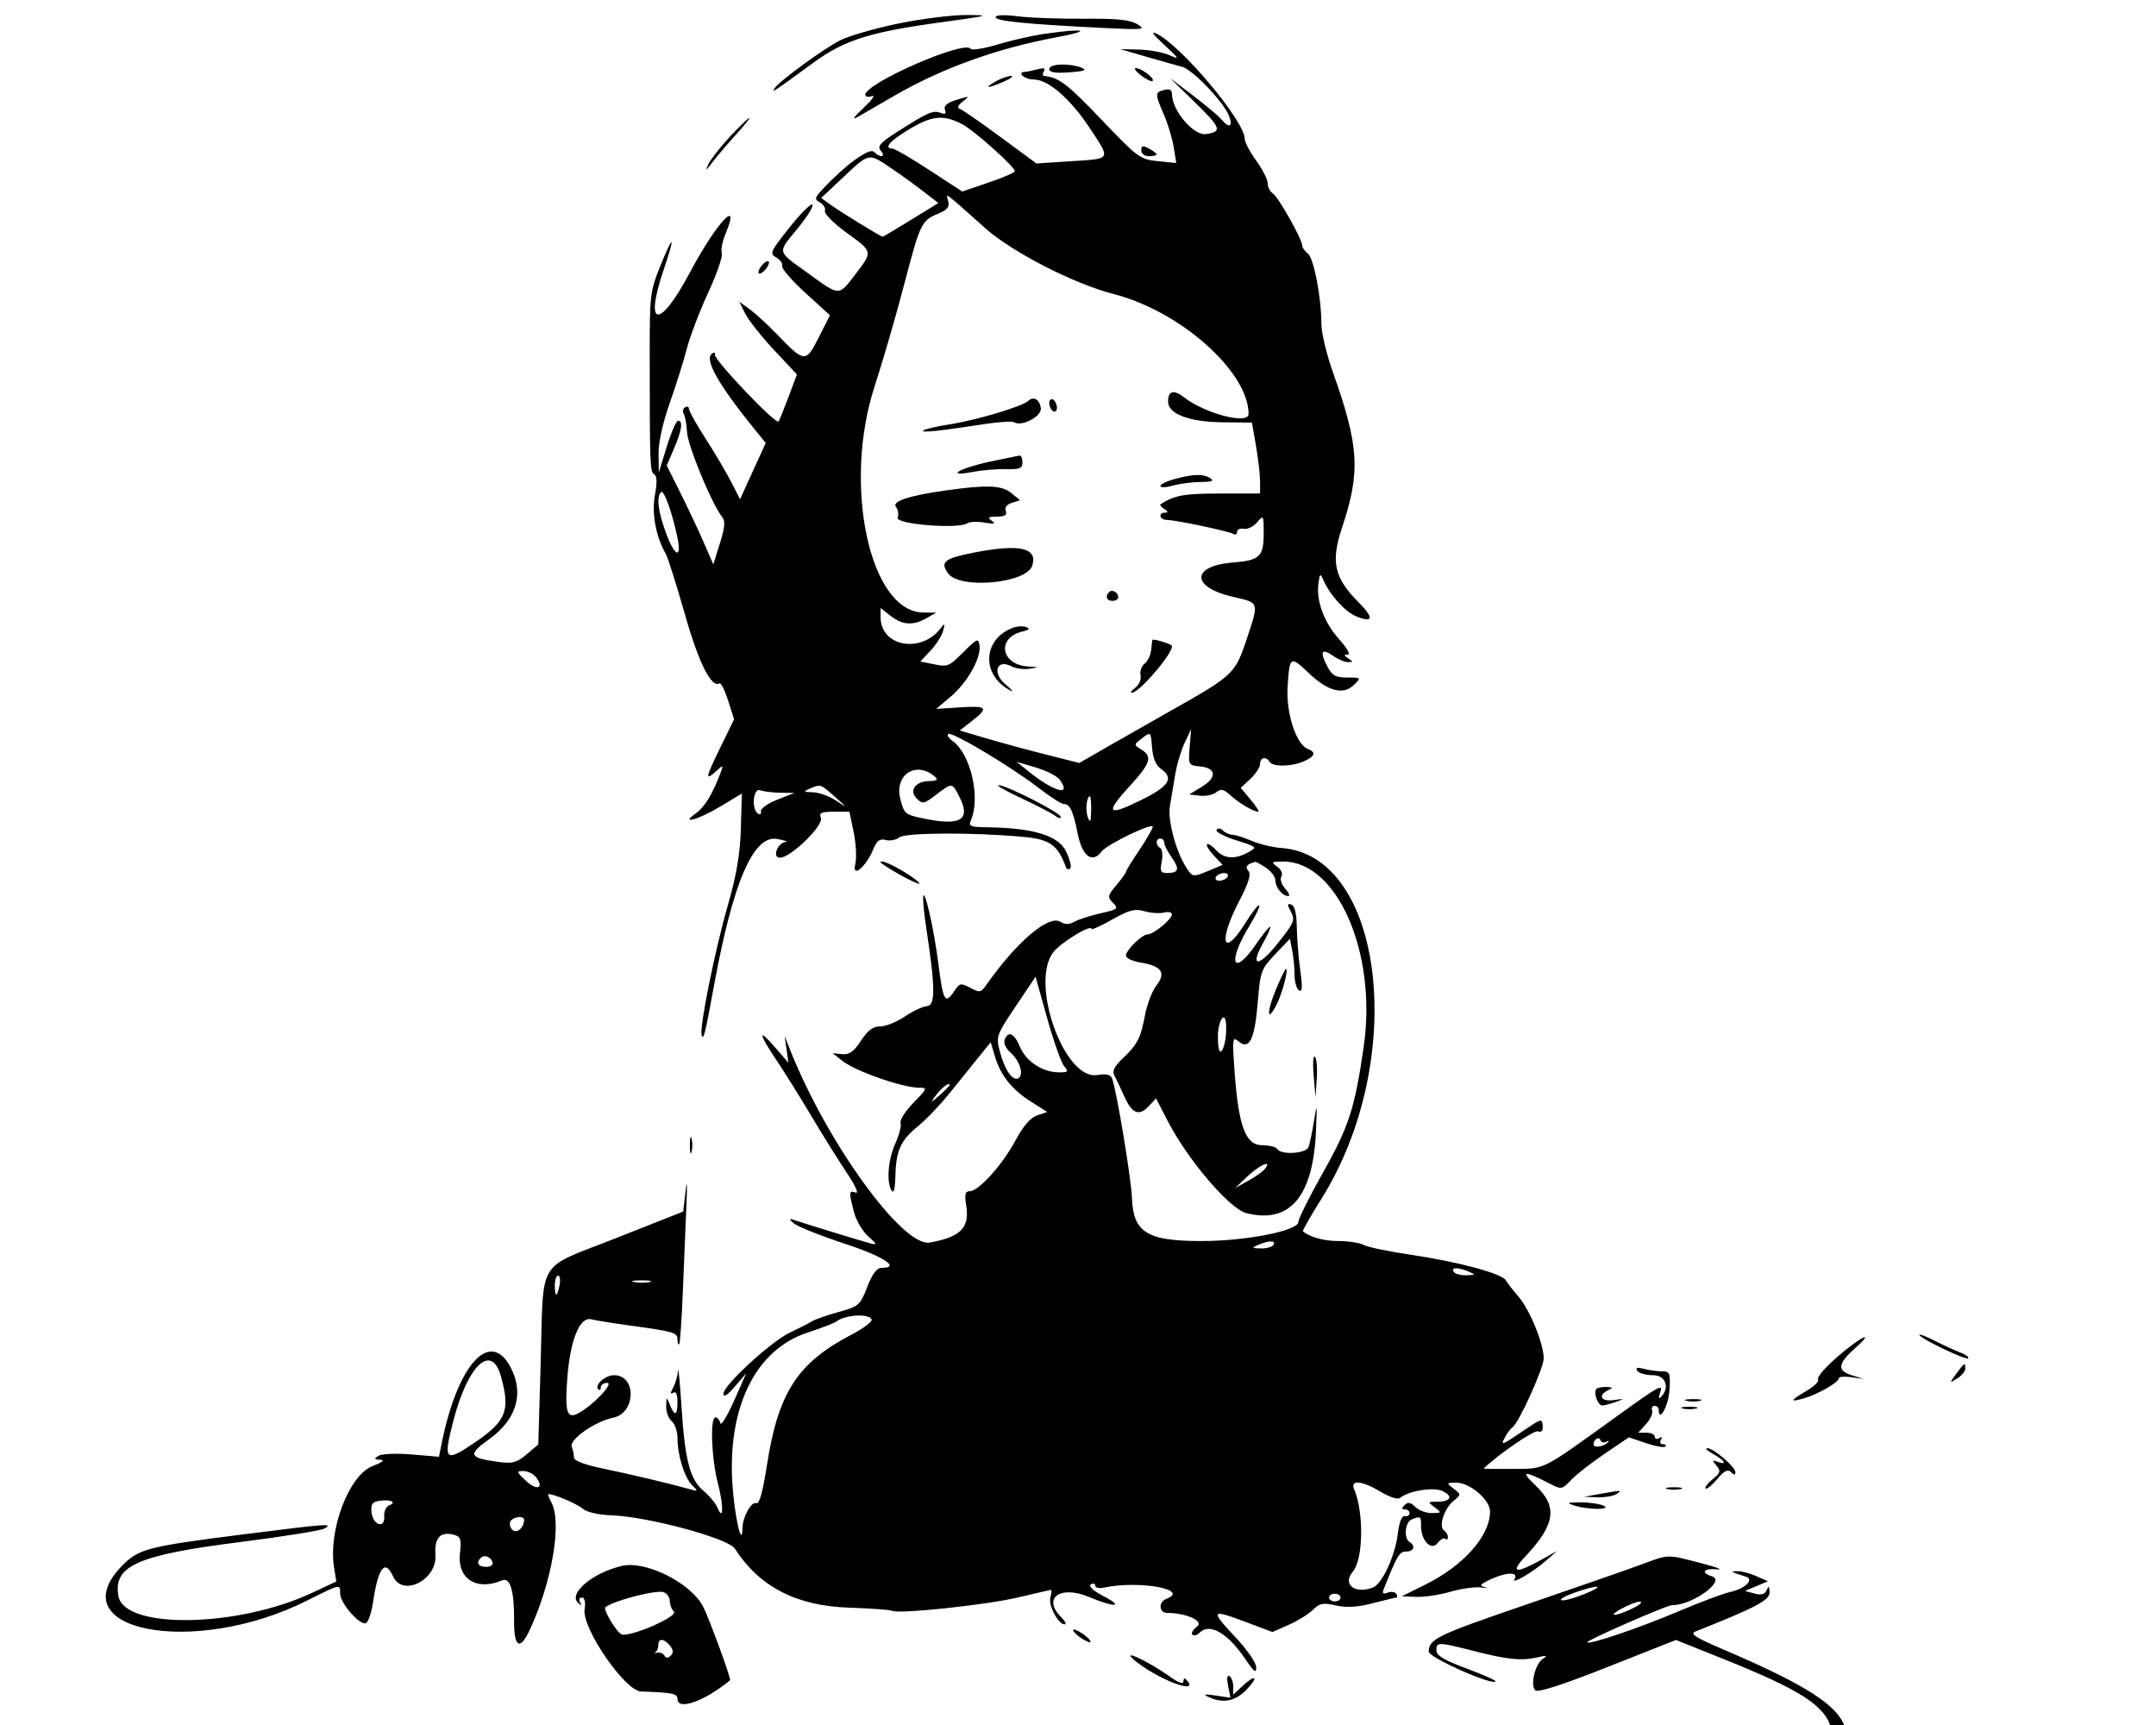 <svg id="svg" xmlns="http://www.w3.org/2000/svg" xmlns:xlink="http://www.w3.org/1999/xlink" viewBox="0, 0, 250,200"><g transform="translate(-65 -45)"><path id="path0" d="M169.111 47.741 C 166.422 48.300,163.417 49.168,162.433 49.670 C 160.431 50.692,155.296 54.450,154.802 55.256 C 154.465 55.807,154.612 55.709,159.330 52.261 C 162.916 49.639,165.856 48.713,174.222 47.571 C 179.705 46.822,179.954 46.750,177.111 46.738 C 175.400 46.731,171.800 47.182,169.111 47.741 M180.444 46.999 C 180.444 47.445,183.927 47.792,192.889 48.238 C 197.610 48.472,197.915 48.440,196.889 47.810 C 196.047 47.293,194.541 47.139,190.667 47.172 C 187.856 47.196,184.406 47.069,183.000 46.890 C 181.409 46.687,180.444 46.728,180.444 46.999 M186.082 48.931 C 184.661 49.138,182.211 49.695,180.638 50.167 C 179.064 50.639,177.674 50.859,177.549 50.656 C 176.893 49.594,165.333 54.644,165.333 55.992 C 165.333 56.226,165.683 56.293,166.111 56.141 C 166.539 55.990,166.089 56.616,165.111 57.534 C 163.984 58.591,163.740 58.968,164.444 58.564 C 165.056 58.213,166.956 57.114,168.667 56.123 C 174.205 52.914,180.552 50.621,187.464 49.333 C 191.826 48.519,190.846 48.234,186.082 48.931 M200.000 50.198 C 201.749 51.806,201.833 51.959,200.667 51.421 C 199.933 51.083,198.333 50.781,197.111 50.750 L 194.889 50.693 198.000 51.599 C 199.711 52.097,201.537 52.610,202.058 52.738 C 203.234 53.029,206.769 56.687,207.465 58.333 C 208.031 59.675,207.559 59.965,206.630 58.845 C 206.306 58.454,204.831 57.215,203.354 56.091 L 200.667 54.047 203.444 56.753 C 206.606 59.832,206.766 60.264,204.846 60.546 C 203.414 60.756,200.919 57.839,200.897 55.930 C 200.891 55.415,200.623 55.264,200.000 55.427 C 198.907 55.713,198.904 55.855,199.956 58.277 C 200.420 59.347,200.934 61.049,201.097 62.060 L 201.394 63.898 199.253 63.686 C 197.202 63.484,196.924 63.278,192.667 58.815 C 188.774 54.734,187.771 53.971,186.085 53.812 C 185.887 53.793,185.868 53.546,186.043 53.263 C 186.266 52.903,186.042 52.834,185.292 53.035 C 184.703 53.192,184.072 53.324,183.889 53.327 C 182.816 53.347,183.793 54.222,184.888 54.222 C 186.537 54.222,189.092 56.431,191.312 59.774 C 193.826 63.563,193.918 63.386,189.276 63.687 L 185.175 63.953 181.041 60.905 C 178.767 59.229,176.653 57.763,176.342 57.647 C 175.945 57.498,176.041 57.233,176.667 56.751 C 177.489 56.118,177.434 56.105,175.939 56.571 C 174.808 56.923,174.397 57.271,174.571 57.726 C 174.753 58.200,174.610 58.296,174.045 58.079 C 173.198 57.754,172.554 58.039,168.986 60.321 C 167.039 61.567,166.705 61.956,167.137 62.476 C 167.762 63.228,167.072 63.338,166.337 62.604 C 165.820 62.086,163.022 64.116,160.447 66.877 C 159.441 67.956,159.408 68.105,160.095 68.489 C 160.512 68.722,160.761 69.157,160.650 69.456 C 160.538 69.755,161.647 70.873,163.113 71.940 C 166.248 74.221,166.228 74.131,164.186 76.804 C 162.230 79.366,162.408 79.371,158.677 76.667 C 155.007 74.007,155.096 74.424,157.558 71.402 C 158.659 70.050,159.395 68.842,159.194 68.718 C 158.994 68.594,157.779 69.817,156.495 71.437 C 154.318 74.183,154.219 74.413,155.016 74.857 C 155.485 75.119,155.790 75.560,155.693 75.837 C 155.596 76.113,156.803 77.512,158.376 78.946 L 161.236 81.552 159.940 84.119 C 158.441 87.088,158.301 87.078,155.111 83.776 C 154.011 82.637,152.574 81.318,151.918 80.843 L 150.725 79.981 151.415 81.364 C 151.794 82.124,153.298 84.022,154.756 85.581 L 157.408 88.415 156.457 90.956 C 155.935 92.354,155.406 93.661,155.282 93.861 C 155.005 94.309,147.730 86.676,147.900 86.115 C 147.967 85.893,147.832 85.829,147.599 85.973 C 146.591 86.596,148.245 89.537,152.651 94.957 L 153.790 96.358 152.302 99.624 L 150.813 102.889 149.793 100.889 C 149.231 99.789,147.898 97.533,146.830 95.875 C 145.763 94.217,144.889 92.656,144.889 92.404 C 144.889 92.153,144.686 92.073,144.437 92.227 C 144.189 92.380,144.119 92.722,144.282 92.985 C 144.445 93.249,144.620 94.218,144.672 95.138 C 144.761 96.713,147.541 103.433,148.705 104.889 C 149.125 105.414,149.076 106.076,148.476 108.000 L 147.712 110.444 146.654 108.000 C 146.072 106.656,144.857 104.075,143.954 102.265 L 142.312 98.975 143.156 97.006 C 144.065 94.886,144.225 93.778,143.622 93.778 C 143.414 93.778,142.827 95.128,142.318 96.778 L 141.392 99.778 141.362 97.631 C 141.345 96.319,141.848 94.027,142.655 91.739 C 143.383 89.679,144.279 86.831,144.646 85.411 C 145.014 83.992,146.130 81.066,147.126 78.910 C 148.122 76.754,148.829 74.706,148.695 74.359 C 148.562 74.012,148.754 73.009,149.121 72.129 C 150.973 67.699,148.045 70.857,145.019 76.556 C 141.462 83.253,139.643 83.054,141.973 76.222 C 143.344 72.199,143.118 72.008,141.554 75.870 C 140.397 78.729,140.332 79.265,140.337 86.000 C 140.345 99.046,140.369 99.679,140.856 99.980 C 141.184 100.183,141.212 100.951,140.943 102.389 C 140.551 104.490,141.039 107.172,142.177 109.168 C 142.438 109.626,143.436 112.767,144.395 116.149 C 146.005 121.830,147.494 124.810,148.431 124.230 C 148.597 124.128,149.046 125.022,149.428 126.218 L 150.124 128.392 148.485 131.751 C 146.771 135.265,146.721 135.602,148.099 134.355 C 148.904 133.626,148.918 133.643,148.477 134.802 C 147.599 137.112,146.665 138.618,145.681 139.306 C 143.744 140.664,146.006 140.028,148.536 138.504 L 151.021 137.008 150.906 141.060 C 150.822 144.003,150.411 146.432,149.403 149.941 C 147.867 155.284,146.067 164.232,146.365 165.039 C 146.583 165.625,146.752 164.942,147.781 159.333 C 149.991 147.276,152.353 141.778,155.111 142.271 C 155.967 142.424,156.424 142.576,156.127 142.608 C 155.151 142.714,154.502 144.444,155.438 144.444 C 156.681 144.444,160.521 140.718,160.184 139.840 C 159.954 139.239,160.219 139.111,161.699 139.111 L 163.493 139.111 163.990 141.505 C 164.263 142.822,164.347 144.472,164.177 145.172 C 163.760 146.882,165.393 145.556,166.250 143.489 C 166.675 142.462,167.012 142.209,167.712 142.392 C 168.211 142.523,168.912 142.388,169.268 142.093 C 169.956 141.523,177.928 141.490,183.703 142.034 C 186.759 142.322,187.653 142.964,188.604 145.556 C 188.694 145.800,188.916 145.861,189.099 145.692 C 189.281 145.523,189.059 144.624,188.604 143.694 C 187.708 141.862,184.801 140.985,179.397 140.916 C 177.512 140.892,177.282 140.790,177.580 140.111 C 178.728 137.498,177.548 132.379,175.460 130.916 C 174.988 130.586,174.766 130.217,174.967 130.097 C 175.433 129.820,182.237 133.884,185.428 136.346 C 186.766 137.378,188.080 138.222,188.348 138.222 C 189.070 138.222,189.436 139.006,189.978 141.711 C 190.496 144.298,191.666 145.151,192.742 143.726 C 193.377 142.886,198.667 140.330,198.667 140.863 C 198.667 141.073,197.967 142.284,197.111 143.556 C 196.256 144.827,195.556 145.968,195.556 146.092 C 195.556 146.215,195.056 146.910,194.446 147.635 C 193.420 148.854,193.391 149.010,194.059 149.678 C 194.727 150.346,194.617 150.439,192.613 150.892 C 191.420 151.161,190.058 151.600,189.585 151.866 C 188.974 152.209,188.505 152.212,187.967 151.876 C 186.601 151.023,182.859 154.212,179.358 159.211 C 178.745 160.085,178.594 160.111,177.508 159.530 C 176.415 158.945,176.275 158.973,175.664 159.893 C 174.594 161.504,174.360 161.109,173.814 156.774 C 173.287 152.590,172.109 147.493,172.043 149.111 C 172.023 149.600,172.191 151.200,172.415 152.667 C 173.457 159.464,173.477 161.578,172.499 161.651 C 172.001 161.689,170.839 162.233,169.916 162.860 C 168.993 163.487,167.718 164.000,167.082 164.000 C 166.238 164.000,165.632 164.449,164.832 165.667 C 163.998 166.935,163.476 167.307,162.646 167.224 L 161.556 167.114 162.667 167.994 C 164.180 169.193,169.657 171.111,171.566 171.111 C 172.573 171.111,172.541 171.197,170.929 172.848 C 169.996 173.804,169.322 174.854,169.432 175.182 C 169.542 175.510,169.269 176.578,168.826 177.556 C 167.970 179.442,167.764 182.051,168.392 183.042 C 168.633 183.421,168.789 182.833,168.821 181.428 C 168.888 178.421,169.426 177.215,171.417 175.603 C 172.349 174.849,174.011 173.111,175.111 171.742 C 176.211 170.373,177.734 168.484,178.495 167.546 L 179.878 165.840 180.383 167.526 C 181.042 169.724,182.345 171.341,184.609 172.771 L 186.441 173.927 185.272 174.317 C 184.489 174.578,183.653 175.544,182.743 177.242 C 181.229 180.066,178.481 183.111,177.447 183.111 C 176.922 183.111,176.830 183.463,177.029 184.692 C 177.460 187.347,176.435 188.410,172.811 189.066 C 169.683 189.632,160.843 177.419,156.597 166.667 L 155.983 165.111 156.204 166.667 L 156.424 168.222 154.885 166.444 C 152.853 164.097,152.921 164.767,155.033 167.913 C 155.967 169.305,157.802 172.244,159.111 174.444 C 160.420 176.644,162.259 179.590,163.199 180.990 C 164.163 182.425,164.613 183.422,164.232 183.276 C 163.431 182.968,163.410 183.210,164.032 185.556 C 164.291 186.533,165.040 187.800,165.696 188.370 C 166.682 189.227,166.735 189.367,166.000 189.181 C 165.176 188.972,158.400 186.896,156.889 186.390 C 156.484 186.254,156.558 186.437,157.080 186.857 C 157.552 187.237,160.202 188.293,162.969 189.204 C 167.501 190.696,169.479 192.000,167.209 192.000 C 166.671 192.000,166.142 192.710,165.557 194.219 C 164.734 196.338,164.586 196.468,162.237 197.116 C 160.884 197.489,159.478 197.984,159.111 198.217 C 158.744 198.449,157.631 199.018,156.637 199.481 C 154.447 200.500,148.889 205.600,148.889 206.590 C 148.889 207.054,149.346 206.768,150.211 205.761 L 151.533 204.222 150.100 207.445 C 149.311 209.218,148.602 210.368,148.523 210.001 C 148.444 209.634,148.194 209.333,147.967 209.333 C 147.316 209.333,147.488 214.055,148.245 216.978 C 148.928 219.612,148.889 221.498,148.187 219.787 C 147.989 219.304,147.270 218.439,146.589 217.866 C 144.994 216.524,144.421 214.325,144.016 208.000 C 143.836 205.189,143.658 203.352,143.622 203.918 C 143.585 204.484,143.336 205.358,143.067 205.861 C 142.711 206.525,142.711 206.692,143.067 206.472 C 143.381 206.277,143.556 206.654,143.556 207.529 C 143.556 209.139,143.236 209.271,142.681 207.889 C 142.288 206.912,142.278 206.915,142.250 208.057 C 142.235 208.699,142.522 209.473,142.889 209.778 C 143.256 210.082,143.557 210.957,143.558 211.721 C 143.562 213.717,144.355 216.291,145.239 217.176 C 145.957 217.896,145.950 217.925,145.111 217.691 C 142.634 217.002,138.073 215.917,135.000 215.285 C 132.804 214.834,131.556 214.365,131.556 213.992 C 131.556 213.670,131.439 213.103,131.297 212.733 C 130.981 211.908,133.986 209.805,136.100 209.372 C 138.744 208.832,138.835 204.444,136.202 204.444 C 135.170 204.444,133.892 205.596,134.381 206.085 C 134.538 206.242,134.667 206.137,134.667 205.852 C 134.667 205.567,134.997 205.333,135.402 205.333 C 136.235 205.333,133.766 207.944,132.078 208.847 C 130.735 209.566,130.481 208.760,130.786 204.742 C 131.119 200.349,132.232 197.628,133.561 197.962 C 134.107 198.099,136.129 198.425,138.055 198.687 C 143.157 199.381,143.556 199.498,143.556 200.305 C 143.556 200.708,143.644 200.948,143.753 200.840 C 143.862 200.731,144.055 197.948,144.183 194.654 C 144.311 191.361,144.497 186.867,144.597 184.667 C 144.705 182.298,144.666 181.647,144.501 183.069 L 144.222 185.471 136.369 188.575 C 127.095 192.241,128.054 190.644,127.694 203.018 L 127.419 212.480 126.063 213.621 C 124.906 214.595,124.422 214.724,122.766 214.496 C 119.344 214.027,119.207 213.667,121.752 211.839 C 124.882 209.590,125.788 206.584,124.239 203.587 C 121.857 198.982,118.059 203.144,116.204 212.394 L 115.903 213.900 112.729 213.632 C 110.972 213.484,109.258 213.553,108.889 213.787 C 108.336 214.136,108.374 214.215,109.111 214.248 C 109.666 214.273,109.323 214.549,108.197 214.982 C 105.463 216.035,103.044 222.402,103.736 226.725 L 103.997 228.362 101.168 229.686 C 92.579 233.705,79.452 233.933,78.738 230.076 C 78.086 226.554,80.902 225.298,92.838 223.789 C 97.821 223.159,102.221 222.455,102.615 222.224 C 103.675 221.605,103.137 221.644,93.150 222.907 C 82.285 224.281,81.111 224.578,79.275 226.414 C 71.618 234.071,87.385 237.177,100.546 230.604 C 104.546 228.606,104.444 228.628,104.444 229.771 C 104.444 230.901,106.811 233.572,107.458 233.172 C 107.728 233.005,108.087 231.923,108.257 230.767 C 108.850 226.730,109.644 225.711,110.586 227.778 C 111.693 230.207,115.700 228.168,115.491 225.281 C 115.348 223.298,116.054 222.532,117.642 222.947 C 118.422 223.151,118.519 223.449,118.336 225.076 C 118.002 228.038,120.236 229.489,123.204 228.239 C 124.168 227.833,124.637 229.417,124.612 233.000 C 124.592 235.940,125.286 236.381,126.361 234.111 C 128.971 228.600,130.196 221.553,128.948 219.222 C 128.654 218.672,128.490 218.222,128.585 218.222 C 129.248 218.222,131.920 219.360,132.563 219.916 C 133.035 220.324,134.367 220.633,135.896 220.688 C 140.140 220.840,149.433 223.346,150.205 224.546 C 153.061 228.984,157.347 231.196,163.481 231.397 C 166.006 231.480,168.224 231.642,168.410 231.756 C 169.078 232.170,179.345 231.089,183.001 230.221 C 185.056 229.733,186.802 229.333,186.882 229.333 C 186.962 229.333,186.923 229.733,186.796 230.221 C 186.551 231.156,187.712 233.333,188.455 233.333 C 188.693 233.333,188.504 232.949,188.034 232.479 C 185.853 230.298,187.918 228.767,191.205 230.130 C 194.297 231.411,195.436 231.357,192.933 230.048 C 191.737 229.422,191.176 228.901,191.488 228.708 C 191.770 228.534,192.000 228.592,192.000 228.837 C 192.000 229.082,192.450 229.187,193.000 229.070 C 197.074 228.207,203.078 229.287,200.246 230.374 C 199.303 230.736,199.370 231.999,200.333 232.002 C 202.581 232.010,204.658 232.967,203.795 233.598 C 203.332 233.936,203.093 234.352,203.262 234.521 C 203.432 234.691,203.807 234.593,204.096 234.304 C 205.291 233.109,207.396 234.354,209.508 237.506 C 210.415 238.860,210.667 239.036,210.667 238.319 C 210.667 237.815,209.668 236.337,208.448 235.035 C 205.251 231.622,205.322 231.502,209.595 233.110 L 212.544 234.220 214.449 233.377 C 215.497 232.913,216.758 232.131,217.250 231.639 C 218.010 230.879,218.411 230.804,219.907 231.140 C 221.155 231.420,222.403 231.344,224.189 230.879 C 225.576 230.518,226.812 230.222,226.937 230.222 C 227.062 230.222,227.045 230.031,226.901 229.797 C 226.756 229.563,226.310 229.498,225.909 229.652 C 225.395 229.849,225.253 229.745,225.430 229.299 C 226.998 225.339,227.266 224.889,228.048 224.889 C 228.946 224.889,229.180 224.232,228.444 223.778 C 227.741 223.343,227.928 221.456,228.703 221.159 C 229.734 220.763,229.778 220.794,229.778 221.915 C 229.778 223.638,230.965 224.855,231.711 223.896 C 232.040 223.472,232.440 223.255,232.600 223.414 C 232.759 223.573,232.889 223.482,232.889 223.211 C 232.889 222.941,232.688 222.595,232.443 222.443 C 231.783 222.035,232.452 219.916,233.517 219.041 C 234.443 218.281,234.443 218.278,233.556 217.599 C 232.689 216.934,232.697 216.917,233.855 216.903 C 235.419 216.884,237.778 218.887,237.778 220.233 C 237.778 223.069,234.731 226.514,230.267 228.727 L 227.541 230.078 229.215 230.145 C 230.136 230.182,231.917 229.915,233.174 229.552 C 234.431 229.189,236.031 228.964,236.730 229.053 C 237.428 229.141,237.616 229.122,237.146 229.010 C 236.471 228.850,236.658 228.643,238.035 228.027 C 239.785 227.243,241.116 227.272,240.615 228.083 C 240.192 228.768,242.748 227.281,244.222 225.986 L 245.556 224.814 244.000 225.690 C 240.791 227.496,240.019 227.426,241.840 225.494 C 245.337 221.784,245.655 219.703,243.099 217.271 C 241.226 215.489,241.660 215.441,244.833 217.082 C 246.032 217.702,246.163 217.676,247.163 216.608 C 247.746 215.986,249.496 214.615,251.052 213.561 L 253.882 211.645 255.854 212.317 C 256.938 212.686,257.948 212.866,258.098 212.717 C 258.248 212.567,258.125 212.444,257.826 212.444 C 257.526 212.444,257.424 212.214,257.598 211.931 C 257.794 211.613,257.720 211.539,257.402 211.735 C 257.120 211.910,256.889 211.841,256.889 211.582 C 256.889 211.323,256.454 211.111,255.923 211.111 L 254.956 211.111 255.866 210.111 C 256.366 209.561,256.685 208.861,256.573 208.556 C 256.462 208.250,256.587 208.000,256.852 208.000 C 257.117 208.000,257.333 208.194,257.333 208.430 C 257.333 210.030,258.470 208.008,258.578 206.217 C 258.702 204.162,258.637 204.000,257.689 203.994 C 257.127 203.991,256.185 203.859,255.597 203.702 C 254.847 203.501,254.623 203.569,254.846 203.930 C 255.020 204.213,255.856 204.444,256.702 204.444 C 258.202 204.444,258.682 206.004,257.504 207.055 C 257.332 207.208,257.317 206.983,257.471 206.556 C 257.898 205.366,257.594 205.527,252.512 209.186 C 243.563 215.630,244.256 215.279,240.402 215.308 C 238.511 215.322,236.997 215.302,237.037 215.263 C 238.802 213.574,242.885 210.778,243.335 210.951 C 243.743 211.108,243.928 210.888,243.884 210.302 C 243.821 209.466,243.717 209.484,242.020 210.633 C 239.060 212.635,238.955 212.677,239.514 211.634 C 239.784 211.129,240.176 210.611,240.384 210.482 C 241.093 210.044,244.000 203.617,244.000 202.489 C 244.000 200.800,242.383 196.840,241.078 195.333 C 240.443 194.600,239.780 193.746,239.605 193.435 C 239.168 192.657,234.021 191.278,228.545 190.471 C 226.034 190.101,223.597 189.594,223.130 189.344 C 222.663 189.093,221.354 188.889,220.222 188.889 C 218.531 188.889,216.897 188.444,216.081 187.761 C 216.003 187.696,216.967 186.003,218.224 183.998 C 228.265 167.976,225.548 144.163,213.582 143.318 C 212.590 143.248,211.034 142.873,210.125 142.484 C 209.217 142.096,208.207 141.778,207.881 141.778 C 207.555 141.778,207.071 141.560,206.806 141.295 C 206.525 141.014,206.217 140.982,206.070 141.220 C 205.931 141.444,206.947 141.984,208.328 142.419 C 210.790 143.195,210.817 143.222,209.752 143.812 C 208.204 144.669,206.928 144.581,205.998 143.553 C 205.554 143.062,205.089 142.763,204.964 142.888 C 204.839 143.013,205.195 143.601,205.754 144.196 L 206.770 145.278 205.060 145.993 C 203.467 146.658,203.313 146.655,202.787 145.936 C 201.471 144.136,200.363 140.234,200.660 138.444 C 200.823 137.467,201.108 135.767,201.295 134.667 C 201.481 133.567,201.967 131.967,202.374 131.111 L 203.113 129.556 202.947 131.643 C 202.784 133.695,202.805 133.732,204.165 133.865 C 206.050 134.049,206.134 135.149,204.346 136.230 L 202.889 137.111 204.138 137.254 C 204.825 137.333,205.681 137.154,206.040 136.856 C 206.566 136.419,206.884 136.489,207.680 137.213 C 208.673 138.117,210.359 139.111,210.899 139.111 C 211.059 139.111,210.667 138.489,210.027 137.729 L 208.864 136.347 209.988 135.306 C 210.606 134.733,211.111 133.955,211.111 133.577 C 211.111 132.805,211.802 132.653,212.222 133.333 C 212.594 133.935,214.812 133.895,216.201 133.262 C 217.495 132.673,217.638 132.212,216.644 131.831 C 215.293 131.312,214.111 127.671,214.305 124.623 C 214.534 121.040,214.608 120.992,216.771 123.050 C 218.985 125.156,220.756 125.619,221.988 124.414 C 222.857 123.562,222.851 123.556,221.221 123.556 C 219.834 123.556,219.468 123.341,218.868 122.181 C 218.002 120.508,218.269 120.116,219.626 121.066 C 220.185 121.457,220.948 121.775,221.321 121.771 C 221.922 121.765,221.923 121.714,221.333 121.333 C 220.813 120.997,220.800 120.901,221.274 120.896 C 221.626 120.892,221.217 120.153,220.300 119.139 C 218.548 117.200,217.606 114.680,217.876 112.659 C 218.034 111.479,218.095 111.431,218.438 112.222 C 219.198 113.975,220.946 115.916,222.253 116.457 C 224.239 117.280,224.348 116.644,222.532 114.829 C 219.709 112.006,219.293 110.137,220.609 106.200 C 222.784 99.697,222.607 96.719,219.535 88.088 C 218.813 86.058,218.221 83.558,218.219 82.532 C 218.213 79.446,217.340 74.922,216.648 74.395 C 216.292 74.124,216.000 73.710,216.000 73.474 C 216.000 72.747,213.210 67.798,212.588 67.422 C 212.264 67.227,212.000 66.707,212.000 66.267 C 212.000 65.827,211.400 64.638,210.667 63.626 C 209.933 62.614,209.333 61.476,209.333 61.097 C 209.333 59.050,202.025 50.333,199.111 48.905 C 198.384 48.549,198.691 48.995,200.000 50.198 M186.666 53.000 C 186.666 53.395,187.339 53.507,189.000 53.387 C 190.721 53.262,191.100 53.124,190.444 52.862 C 189.019 52.292,186.667 52.378,186.666 53.000 M197.327 53.757 C 197.934 54.224,198.534 54.503,198.659 54.378 C 198.943 54.094,197.335 52.885,196.693 52.899 C 196.434 52.904,196.719 53.291,197.327 53.757 M180.444 54.444 C 178.993 55.274,179.501 55.284,181.393 54.462 C 182.216 54.105,182.589 53.812,182.222 53.811 C 181.856 53.810,181.056 54.095,180.444 54.444 M149.677 60.805 C 148.576 61.982,147.438 63.432,147.147 64.028 C 146.732 64.877,146.838 64.824,147.638 63.778 C 148.199 63.044,149.435 61.594,150.386 60.556 C 151.336 59.517,152.015 58.667,151.895 58.667 C 151.775 58.667,150.777 59.629,149.677 60.805 M176.552 59.389 C 177.949 60.112,182.667 64.326,182.667 64.853 C 182.667 65.006,181.297 65.598,179.623 66.168 L 176.579 67.204 172.757 64.713 C 170.656 63.343,168.725 62.222,168.468 62.222 C 167.597 62.222,167.999 61.560,169.447 60.609 C 172.806 58.403,174.187 58.166,176.552 59.389 M197.333 62.429 C 197.333 62.815,197.719 63.111,198.222 63.111 C 198.711 63.111,199.111 63.018,199.111 62.905 C 199.111 62.791,198.711 62.484,198.222 62.222 C 197.513 61.843,197.333 61.884,197.333 62.429 M168.364 64.520 C 169.508 65.295,171.200 66.516,172.124 67.234 L 173.804 68.540 170.638 70.492 C 168.896 71.566,167.415 72.444,167.345 72.444 C 167.135 72.444,162.523 69.612,161.333 68.752 L 160.222 67.949 162.799 65.530 C 165.824 62.689,165.695 62.712,168.364 64.520 M179.259 71.469 C 182.370 74.242,189.553 77.920,194.159 79.099 C 201.873 81.073,209.778 88.106,209.778 92.994 C 209.778 94.271,204.734 92.966,202.281 91.054 C 201.095 90.130,200.444 90.313,200.444 91.570 C 200.444 92.990,202.907 93.923,206.751 93.961 L 210.169 93.994 210.640 96.700 C 210.899 98.188,211.111 100.040,211.111 100.814 L 211.111 102.222 206.438 102.222 C 202.298 102.222,201.185 102.424,199.568 103.469 C 199.453 103.543,199.653 103.790,200.013 104.017 C 200.456 104.297,200.487 104.433,200.111 104.438 C 199.243 104.448,199.460 105.277,200.333 105.285 C 201.371 105.295,207.524 106.594,208.038 106.913 C 208.262 107.051,208.444 106.937,208.444 106.660 C 208.444 106.384,208.794 106.227,209.222 106.312 C 209.650 106.397,210.343 106.062,210.763 105.567 C 211.504 104.692,211.526 104.723,211.534 106.667 C 211.545 109.547,211.124 109.965,207.951 110.222 C 203.099 110.615,203.085 113.069,207.928 114.189 C 211.084 114.919,211.020 114.714,209.517 119.226 C 208.229 123.095,207.967 123.341,200.889 127.330 C 198.811 128.501,195.545 130.359,193.631 131.459 L 190.152 133.459 186.298 132.488 C 184.179 131.954,181.061 131.107,179.369 130.606 L 176.294 129.695 177.703 128.593 C 179.689 127.039,179.488 126.808,176.333 127.013 L 173.556 127.194 175.235 125.776 C 177.156 124.155,178.784 121.274,178.582 119.855 C 178.454 118.956,178.328 119.005,176.763 120.556 C 174.947 122.355,174.965 122.349,173.025 121.961 L 171.717 121.699 172.915 120.417 C 173.573 119.712,174.227 118.679,174.367 118.123 C 174.585 117.259,174.544 117.215,174.089 117.821 C 171.836 120.817,167.111 119.973,167.111 116.574 L 167.111 115.491 168.282 116.412 C 169.642 117.482,170.885 117.558,172.444 116.667 L 173.556 116.031 172.052 116.016 C 165.851 115.951,162.687 101.209,166.421 89.778 C 167.339 86.967,168.872 81.685,169.828 78.040 C 171.720 70.822,171.836 70.582,173.827 69.758 C 174.846 69.335,175.123 68.983,174.951 68.326 C 174.691 67.329,174.266 67.019,179.259 71.469 M153.333 75.778 C 153.019 76.156,152.862 76.566,152.984 76.688 C 153.107 76.810,153.464 76.601,153.778 76.222 C 154.092 75.844,154.249 75.434,154.127 75.312 C 154.004 75.190,153.647 75.399,153.333 75.778 M184.206 91.495 C 183.511 92.136,178.225 93.713,175.163 94.192 C 173.603 94.436,172.203 94.762,172.052 94.915 C 171.771 95.201,173.925 94.974,179.205 94.162 C 180.845 93.910,182.372 93.818,182.598 93.958 C 183.486 94.507,185.831 93.262,185.691 92.316 C 185.538 91.286,184.846 90.904,184.206 91.495 M186.667 91.725 C 186.667 92.092,186.867 92.516,187.111 92.667 C 187.356 92.818,187.556 92.641,187.556 92.275 C 187.556 91.908,187.356 91.484,187.111 91.333 C 186.867 91.182,186.667 91.359,186.667 91.725 M179.778 98.529 C 176.271 99.272,174.477 100.336,177.778 99.716 C 178.878 99.509,180.628 99.363,181.667 99.392 C 183.235 99.435,183.556 99.303,183.556 98.611 C 183.556 98.153,183.406 97.799,183.222 97.824 C 183.039 97.849,181.489 98.167,179.778 98.529 M201.222 100.535 C 200.306 100.778,199.556 101.143,199.556 101.346 C 199.556 101.550,200.204 101.530,200.997 101.302 C 201.790 101.075,203.240 100.886,204.219 100.882 C 205.533 100.877,205.825 100.762,205.333 100.444 C 204.527 99.923,203.433 99.947,201.222 100.535 M174.667 101.863 C 170.355 102.470,168.358 103.138,168.900 103.791 C 169.147 104.089,169.230 104.642,169.084 105.021 C 168.793 105.780,176.148 106.372,177.159 105.671 C 177.429 105.484,178.329 105.448,179.159 105.591 C 180.300 105.789,180.504 105.737,180.000 105.378 C 179.464 104.995,179.582 104.901,180.603 104.896 C 181.528 104.891,181.806 104.714,181.626 104.245 C 181.472 103.844,181.739 103.487,182.333 103.298 L 183.287 102.995 182.261 102.164 C 181.137 101.254,179.470 101.188,174.667 101.863 M143.532 107.232 C 144.080 109.838,143.281 109.617,142.256 106.877 C 141.312 104.353,141.091 102.613,141.646 102.058 C 141.972 101.732,142.926 104.351,143.532 107.232 M177.873 109.082 C 174.493 109.747,173.997 110.147,174.918 111.463 C 176.246 113.359,184.036 112.654,184.695 110.578 C 185.355 108.497,183.219 108.029,177.873 109.082 M193.618 113.642 C 193.117 114.142,193.313 114.667,194.000 114.667 C 194.367 114.667,194.667 114.478,194.667 114.248 C 194.667 113.688,193.973 113.287,193.618 113.642 M182.444 117.788 C 178.891 119.136,178.763 123.336,182.222 125.092 C 182.589 125.279,182.295 124.933,181.569 124.324 C 180.006 123.013,180.588 121.348,182.291 122.259 C 182.766 122.513,183.695 122.639,184.355 122.538 C 185.542 122.358,185.540 122.354,184.222 122.275 C 181.037 122.082,180.526 118.938,183.562 118.220 C 184.349 118.034,184.475 117.886,184.000 117.705 C 183.633 117.565,182.933 117.602,182.444 117.788 M198.630 119.192 C 198.609 119.270,198.540 119.813,198.477 120.400 C 198.413 120.986,198.072 121.686,197.720 121.955 C 197.367 122.224,197.158 122.831,197.254 123.304 C 197.352 123.783,197.076 124.422,196.630 124.748 C 196.190 125.070,196.018 125.327,196.248 125.319 C 197.181 125.288,201.368 120.299,200.853 119.834 C 200.570 119.579,198.672 119.031,198.630 119.192 M199.586 134.115 C 201.168 135.224,200.600 136.143,197.340 137.750 C 193.407 139.687,193.083 139.329,195.941 136.202 C 198.437 133.471,198.675 132.735,197.332 131.896 C 196.449 131.345,196.451 131.333,197.443 130.580 C 198.440 129.824,198.445 129.829,198.586 131.667 C 198.678 132.873,199.025 133.723,199.586 134.115 M187.873 135.388 C 189.343 137.399,187.207 136.823,184.222 134.404 L 182.889 133.323 185.109 133.984 C 186.331 134.348,187.574 134.980,187.873 135.388 M173.533 135.158 C 173.788 135.398,173.502 135.556,172.810 135.556 C 171.170 135.556,170.360 136.646,171.301 137.587 C 171.968 138.254,172.140 138.221,173.538 137.155 C 175.419 135.720,175.387 135.717,176.224 137.337 C 177.603 140.003,176.455 140.774,172.337 139.947 C 169.933 139.464,169.845 139.394,169.396 137.624 C 168.661 134.731,171.367 133.118,173.533 135.158 M161.795 137.368 C 163.313 138.718,163.315 138.724,161.931 137.813 C 161.160 137.305,159.960 136.875,159.265 136.858 C 158.157 136.830,158.111 136.779,158.889 136.444 C 160.172 135.893,160.115 135.875,161.795 137.368 M183.519 137.592 C 185.333 138.436,187.083 139.348,187.408 139.618 C 187.734 139.888,188.000 139.928,188.000 139.707 C 188.000 139.245,181.594 135.985,180.770 136.029 C 180.469 136.045,181.706 136.748,183.519 137.592 M155.481 136.913 L 157.111 136.937 155.111 137.725 C 154.011 138.158,153.166 138.762,153.233 139.067 C 153.300 139.372,153.150 139.495,152.900 139.340 C 152.101 138.846,152.332 136.306,153.147 136.619 C 153.534 136.767,154.584 136.900,155.481 136.913 M191.524 139.000 C 191.501 140.270,191.411 140.457,191.149 139.785 C 190.831 138.972,190.989 137.333,191.385 137.333 C 191.479 137.333,191.541 138.083,191.524 139.000 M200.000 142.709 C 200.000 142.977,200.394 143.750,200.876 144.426 C 201.823 145.756,201.677 146.222,200.315 146.222 C 199.587 146.222,199.488 146.006,199.708 144.906 C 199.852 144.182,199.777 143.470,199.541 143.324 C 198.978 142.976,198.988 142.222,199.556 142.222 C 199.800 142.222,200.000 142.441,200.000 142.709 M167.148 145.033 C 168.413 146.017,172.049 147.927,171.578 147.361 C 170.977 146.636,167.937 144.889,167.277 144.889 C 167.104 144.889,167.046 144.954,167.148 145.033 M211.793 145.607 C 212.396 146.001,212.889 146.661,212.889 147.073 C 212.889 147.892,213.708 148.889,214.380 148.889 C 214.613 148.889,214.454 148.501,214.025 148.028 C 213.589 147.545,213.393 146.930,213.580 146.627 C 213.775 146.312,213.573 145.838,213.094 145.488 C 212.348 144.943,212.412 144.889,213.804 144.889 C 220.068 144.890,224.688 155.486,223.138 166.292 C 222.110 173.455,221.411 175.626,218.432 180.908 C 216.852 183.708,215.558 186.302,215.557 186.671 C 215.555 187.695,209.498 188.889,204.311 188.889 C 198.003 188.889,196.404 187.897,196.256 183.893 C 196.173 181.651,194.465 171.373,193.955 170.042 C 193.780 169.587,193.277 169.471,192.220 169.642 C 188.397 170.262,184.368 158.922,187.153 155.381 C 188.035 154.260,191.556 152.116,191.556 152.700 C 191.556 152.851,192.637 152.363,193.959 151.617 C 195.950 150.494,196.595 150.328,197.718 150.649 C 198.463 150.863,199.481 150.931,199.981 150.800 C 200.480 150.670,200.889 150.772,200.889 151.027 C 200.889 151.577,198.750 153.333,198.080 153.333 C 197.423 153.333,195.556 155.157,195.556 155.798 C 195.556 156.091,196.330 156.455,197.276 156.606 C 199.684 156.991,200.243 157.793,199.108 159.236 C 198.616 159.862,198.019 161.396,197.782 162.644 C 197.261 165.392,196.912 166.072,195.179 167.721 C 194.187 168.665,193.940 169.186,194.231 169.721 C 194.447 170.119,194.949 171.179,195.346 172.077 C 196.246 174.110,197.078 174.459,198.187 173.268 L 199.048 172.345 200.390 174.950 C 202.702 179.440,207.575 185.155,209.513 185.648 C 214.589 186.941,217.295 183.713,217.601 176.000 C 217.725 172.870,217.710 172.809,217.360 174.996 C 217.155 176.277,216.871 177.627,216.730 177.996 C 216.437 178.758,213.554 178.938,213.111 178.222 C 212.960 177.978,212.164 177.778,211.343 177.778 C 209.439 177.778,208.620 175.599,208.165 169.333 C 207.874 165.329,207.898 165.145,208.644 165.761 C 209.873 166.778,210.497 165.476,210.847 161.162 C 211.134 157.624,211.234 157.348,212.859 155.641 L 214.569 153.843 214.840 155.199 C 214.989 155.945,215.111 157.219,215.111 158.029 C 215.111 158.840,215.342 159.646,215.625 159.821 C 216.007 160.057,216.045 159.464,215.773 157.514 C 215.571 156.070,215.390 153.807,215.370 152.484 C 215.346 150.891,215.131 150.012,214.735 149.877 C 214.255 149.715,214.237 149.865,214.644 150.624 C 215.218 151.697,215.122 151.927,213.012 154.556 C 210.932 157.147,209.931 157.078,211.403 154.444 C 212.017 153.344,212.413 152.444,212.282 152.444 C 212.150 152.444,211.423 153.344,210.667 154.444 C 207.944 158.402,207.272 156.585,209.887 152.335 C 210.617 151.149,211.123 150.086,211.010 149.973 C 210.897 149.860,210.182 150.770,209.421 151.995 C 206.815 156.187,206.217 154.224,208.667 149.523 C 209.794 147.362,210.096 146.383,209.760 145.979 C 209.342 145.475,209.549 145.207,210.571 144.924 C 210.641 144.905,211.191 145.212,211.793 145.607 M207.333 146.667 C 207.182 146.911,206.759 147.111,206.392 147.111 C 206.025 147.111,205.849 146.911,206.000 146.667 C 206.151 146.422,206.575 146.222,206.941 146.222 C 207.308 146.222,207.484 146.422,207.333 146.667 M212.919 159.800 C 211.842 162.397,211.921 163.645,213.025 161.486 C 213.683 160.199,214.436 157.333,214.117 157.333 C 214.020 157.333,213.481 158.443,212.919 159.800 M188.388 168.608 C 188.928 169.250,188.861 169.333,187.810 169.333 C 185.928 169.333,183.988 168.080,183.292 166.415 C 182.615 164.793,181.915 164.459,181.494 165.557 C 181.350 165.930,181.633 166.567,182.136 167.001 C 183.238 167.955,183.765 169.596,183.100 170.007 C 182.439 170.416,181.496 169.061,180.930 166.889 C 180.482 165.171,180.544 164.995,182.772 161.679 L 185.078 158.248 186.428 163.065 C 187.170 165.714,188.052 168.209,188.388 168.608 M207.160 163.667 C 207.270 164.908,207.011 166.469,206.628 166.867 C 206.381 167.124,206.222 166.473,206.222 165.200 C 206.222 163.404,207.021 162.098,207.160 163.667 M217.326 169.688 L 217.541 172.222 217.686 170.049 C 217.766 168.854,217.669 167.713,217.471 167.514 C 217.273 167.316,217.208 168.293,217.326 169.688 M175.111 170.811 C 175.111 170.891,174.567 171.441,173.902 172.034 C 173.010 172.829,172.864 172.879,173.347 172.222 C 174.145 171.136,175.111 170.364,175.111 170.811 M144.992 177.778 C 144.992 178.633,145.083 178.983,145.195 178.556 C 145.307 178.128,145.307 177.428,145.195 177.000 C 145.083 176.572,144.992 176.922,144.992 177.778 M211.644 180.556 C 211.389 180.861,210.514 181.477,209.701 181.925 L 208.222 182.739 209.674 181.370 C 211.105 180.019,212.614 179.396,211.644 180.556 M212.667 189.333 C 212.516 189.578,211.854 189.764,211.196 189.747 C 210.128 189.719,210.095 189.674,210.889 189.333 C 212.124 188.803,212.995 188.803,212.667 189.333 M235.333 192.444 C 236.127 192.786,236.094 192.830,235.026 192.858 C 234.368 192.875,233.707 192.689,233.556 192.444 C 233.228 191.914,234.099 191.914,235.333 192.444 M129.887 194.000 C 129.770 194.611,129.597 195.111,129.504 195.111 C 129.410 195.111,129.333 194.611,129.333 194.000 C 129.333 193.389,129.506 192.889,129.716 192.889 C 129.927 192.889,130.003 193.389,129.887 194.000 M140.339 193.639 C 139.914 193.750,139.114 193.754,138.561 193.648 C 138.008 193.541,138.356 193.450,139.333 193.445 C 140.311 193.440,140.763 193.527,140.339 193.639 M166.073 198.000 C 166.154 198.244,165.095 199.032,163.721 199.750 C 157.457 203.023,155.230 206.471,153.923 214.919 C 153.439 218.049,153.051 219.419,152.688 219.280 C 152.125 219.064,151.120 220.866,151.098 222.132 C 151.052 224.701,150.148 220.726,149.917 216.942 C 149.376 208.046,152.664 201.465,158.627 199.509 C 160.238 198.981,161.756 198.394,162.000 198.206 C 163.030 197.412,165.832 197.270,166.073 198.000 M287.556 199.762 C 287.556 200.140,292.962 202.741,293.218 202.486 C 293.349 202.355,292.936 202.049,292.299 201.807 C 291.662 201.565,290.335 200.955,289.348 200.452 C 288.362 199.949,287.556 199.639,287.556 199.762 M279.727 200.963 C 277.431 202.688,275.585 204.577,275.821 204.959 C 275.948 205.164,275.340 205.753,274.470 206.266 C 272.545 207.402,272.479 207.611,274.203 207.117 C 275.805 206.657,278.222 205.266,278.222 204.804 C 278.222 204.619,278.872 204.561,279.667 204.676 L 281.111 204.886 279.684 204.435 C 277.978 203.895,278.108 203.065,280.185 201.240 C 281.830 199.795,281.526 199.611,279.727 200.963 M123.086 204.576 C 124.183 208.496,123.714 209.733,120.222 212.133 C 116.594 214.626,116.355 214.411,117.565 209.741 C 119.250 203.239,121.993 200.673,123.086 204.576 M291.844 204.268 C 291.027 205.390,291.027 205.393,291.955 204.814 C 292.469 204.493,292.889 203.979,292.889 203.671 C 292.889 202.910,292.794 202.965,291.844 204.268 M250.122 206.026 C 249.713 206.435,250.287 208.003,250.830 207.956 C 251.107 207.931,251.833 207.734,252.444 207.517 C 253.424 207.170,253.385 207.147,252.115 207.327 C 250.612 207.541,250.235 206.741,251.556 206.142 C 252.055 205.916,251.990 205.832,251.296 205.809 C 250.787 205.792,250.259 205.889,250.122 206.026 M260.556 207.417 C 260.983 207.529,261.683 207.529,262.111 207.417 C 262.539 207.306,262.189 207.214,261.333 207.214 C 260.478 207.214,260.128 207.306,260.556 207.417 M260.111 208.306 C 260.539 208.418,261.239 208.418,261.667 208.306 C 262.094 208.195,261.744 208.103,260.889 208.103 C 260.033 208.103,259.683 208.195,260.111 208.306 M251.260 212.154 C 251.545 211.991,251.622 212.029,251.432 212.238 C 250.982 212.732,249.778 212.908,249.778 212.479 C 249.778 211.888,250.421 211.486,250.584 211.975 C 250.671 212.236,250.976 212.317,251.260 212.154 M263.667 213.588 C 264.994 214.308,265.340 214.935,264.159 214.482 C 263.529 214.240,263.512 214.301,264.034 214.930 C 264.556 215.558,264.495 215.773,263.589 216.506 C 263.013 216.973,262.644 217.459,262.771 217.585 C 262.897 217.712,263.500 217.222,264.111 216.496 C 264.934 215.518,265.350 215.306,265.722 215.677 C 266.085 216.040,266.222 216.042,266.222 215.684 C 266.222 215.063,263.666 212.883,262.966 212.907 C 262.679 212.916,262.994 213.223,263.667 213.588 M127.099 216.207 C 128.169 217.497,127.307 217.917,126.025 216.729 C 124.885 215.672,124.848 215.556,125.658 215.556 C 126.153 215.556,126.801 215.849,127.099 216.207 M225.108 217.967 C 226.104 218.570,227.078 218.882,227.330 218.678 C 228.352 217.849,231.179 217.383,232.244 217.869 C 233.547 218.462,233.245 219.111,231.667 219.111 C 230.543 219.111,230.531 219.137,231.359 219.764 C 232.188 220.390,232.174 220.417,231.032 220.430 C 230.377 220.438,229.514 220.117,229.114 219.717 C 228.572 219.175,228.259 219.119,227.883 219.495 C 227.506 219.872,227.513 220.000,227.911 220.000 C 228.204 220.000,228.444 220.200,228.444 220.444 C 228.444 220.689,228.198 220.839,227.896 220.778 C 227.546 220.707,227.248 221.472,227.073 222.889 C 226.759 225.432,225.261 228.651,224.201 229.058 C 222.093 229.867,220.610 228.684,221.879 227.206 C 223.083 225.801,223.164 220.311,222.019 217.667 C 221.524 216.523,222.952 216.662,225.108 217.967 M258.333 217.640 C 258.761 217.751,259.461 217.751,259.889 217.640 C 260.317 217.528,259.967 217.436,259.111 217.436 C 258.256 217.436,257.906 217.528,258.333 217.640 M250.444 218.222 L 248.667 218.541 250.222 218.597 C 251.078 218.628,252.078 218.459,252.444 218.222 C 253.172 217.752,253.069 217.752,250.444 218.222 M110.150 219.521 C 109.773 219.663,109.506 220.231,109.551 220.796 C 109.669 222.279,108.259 221.863,108.085 220.364 C 107.975 219.420,108.156 219.146,108.974 219.012 C 110.237 218.804,111.080 219.170,110.150 219.521 M247.556 219.556 C 249.155 220.068,252.081 220.068,250.889 219.556 C 250.400 219.345,249.200 219.179,248.222 219.187 C 246.695 219.198,246.601 219.250,247.556 219.556 M125.771 221.222 C 125.752 222.154,124.909 222.865,124.413 222.368 C 124.131 222.086,124.034 221.638,124.198 221.372 C 124.535 220.828,125.781 220.709,125.771 221.222 M122.120 226.139 C 122.219 226.434,121.888 226.667,121.370 226.667 C 120.447 226.667,120.170 226.200,120.750 225.620 C 121.162 225.209,121.904 225.489,122.120 226.139 M255.111 226.466 C 253.522 227.051,247.534 229.135,241.805 231.097 C 231.609 234.589,230.687 235.035,230.673 236.492 C 230.667 237.165,237.953 240.418,238.420 239.950 C 238.521 239.850,237.017 239.179,235.079 238.460 C 232.469 237.492,231.556 236.946,231.556 236.354 C 231.556 235.356,231.751 235.360,235.945 236.430 C 239.870 237.432,241.452 237.585,243.333 237.145 C 244.370 236.902,244.501 236.938,243.924 237.308 C 243.018 237.887,242.408 240.363,243.020 240.976 C 243.315 241.271,246.120 240.369,251.399 238.280 L 259.333 235.141 264.667 237.276 C 273.849 240.952,276.637 242.749,277.369 245.464 C 278.627 250.139,282.426 252.556,296.444 257.605 C 302.189 259.673,307.365 261.566,307.946 261.811 C 308.528 262.055,309.106 262.154,309.230 262.029 C 309.355 261.905,308.879 261.576,308.173 261.298 C 303.393 259.420,298.072 257.407,292.931 255.532 C 284.695 252.527,279.111 248.848,279.111 246.425 C 279.111 243.334,275.590 240.832,264.706 236.189 C 261.597 234.863,260.928 234.427,261.595 234.161 C 268.688 231.335,270.221 230.524,270.191 229.614 C 270.167 228.885,270.090 228.827,269.858 229.361 C 269.643 229.855,269.235 229.969,268.444 229.757 L 267.333 229.458 268.667 228.897 L 270.000 228.335 268.667 227.743 C 267.933 227.418,266.933 227.158,266.444 227.166 C 265.578 227.181,265.673 227.240,267.494 227.818 C 268.458 228.124,267.293 229.225,265.636 229.575 C 264.858 229.740,262.169 230.746,259.660 231.810 C 255.109 233.741,249.334 235.704,249.047 235.417 C 248.859 235.229,258.279 231.100,258.880 231.107 C 261.201 231.131,265.165 228.289,263.533 227.771 C 262.156 227.334,262.528 226.808,264.111 226.953 C 264.906 227.026,264.056 226.699,262.222 226.228 C 258.174 225.186,258.630 225.171,255.111 226.466 M137.111 226.554 C 133.728 227.341,130.861 229.754,132.029 230.830 C 132.440 231.209,132.498 231.196,132.261 230.778 C 132.088 230.471,132.181 230.222,132.469 230.222 C 132.799 230.222,132.916 230.728,132.787 231.601 C 132.467 233.781,137.471 241.054,139.333 241.116 C 142.963 241.236,143.556 241.357,143.556 241.974 C 143.556 243.367,146.716 242.247,149.653 239.811 C 149.813 239.679,147.235 232.639,146.523 231.263 C 145.107 228.524,139.882 225.910,137.111 226.554 M248.717 229.819 C 247.522 230.303,246.322 230.626,246.050 230.535 C 245.778 230.445,246.456 230.053,247.556 229.665 C 250.418 228.655,251.298 228.771,248.717 229.819 M141.964 229.603 C 142.350 229.751,142.667 230.211,142.667 230.625 C 142.667 231.039,142.880 231.591,143.141 231.852 C 143.692 232.403,138.038 234.862,137.071 234.491 C 136.508 234.274,134.900 231.594,135.189 231.353 C 136.103 230.591,141.144 229.288,141.964 229.603 M220.444 230.222 C 220.444 230.467,220.144 230.667,219.778 230.667 C 219.411 230.667,219.111 230.467,219.111 230.222 C 219.111 229.978,219.411 229.778,219.778 229.778 C 220.144 229.778,220.444 229.978,220.444 230.222 M254.667 231.296 C 252.714 232.339,251.106 232.604,252.889 231.589 C 253.744 231.102,254.744 230.704,255.111 230.703 C 255.481 230.703,255.283 230.966,254.667 231.296 M189.527 234.175 C 189.692 234.443,190.240 234.883,190.745 235.153 C 191.403 235.505,191.578 235.506,191.362 235.158 C 191.197 234.890,190.649 234.450,190.144 234.180 C 189.486 233.828,189.311 233.827,189.527 234.175 M142.682 235.797 C 143.078 236.273,143.110 236.624,142.787 236.946 C 142.465 237.269,142.235 237.269,142.036 236.947 C 141.878 236.692,141.506 236.542,141.208 236.613 C 140.910 236.685,140.817 236.659,141.000 236.557 C 141.183 236.454,141.333 236.087,141.333 235.741 C 141.333 234.913,141.971 234.940,142.682 235.797 M196.880 237.756 C 199.794 239.994,204.377 241.562,202.489 239.674 C 202.342 239.527,202.222 239.654,202.222 239.956 C 202.222 240.293,201.664 240.106,200.780 239.475 C 197.913 237.427,194.488 235.917,196.880 237.756 M207.402 240.454 L 207.679 241.841 205.951 241.583 C 204.685 241.393,204.460 241.436,205.111 241.742 C 206.805 242.538,208.239 242.263,209.556 240.889 C 211.017 239.364,210.583 239.062,209.029 240.522 L 208.000 241.488 208.000 240.548 C 208.000 240.031,207.803 239.486,207.562 239.337 C 207.290 239.169,207.229 239.591,207.402 240.454 " fill-rule="evenodd"></path></g></svg>